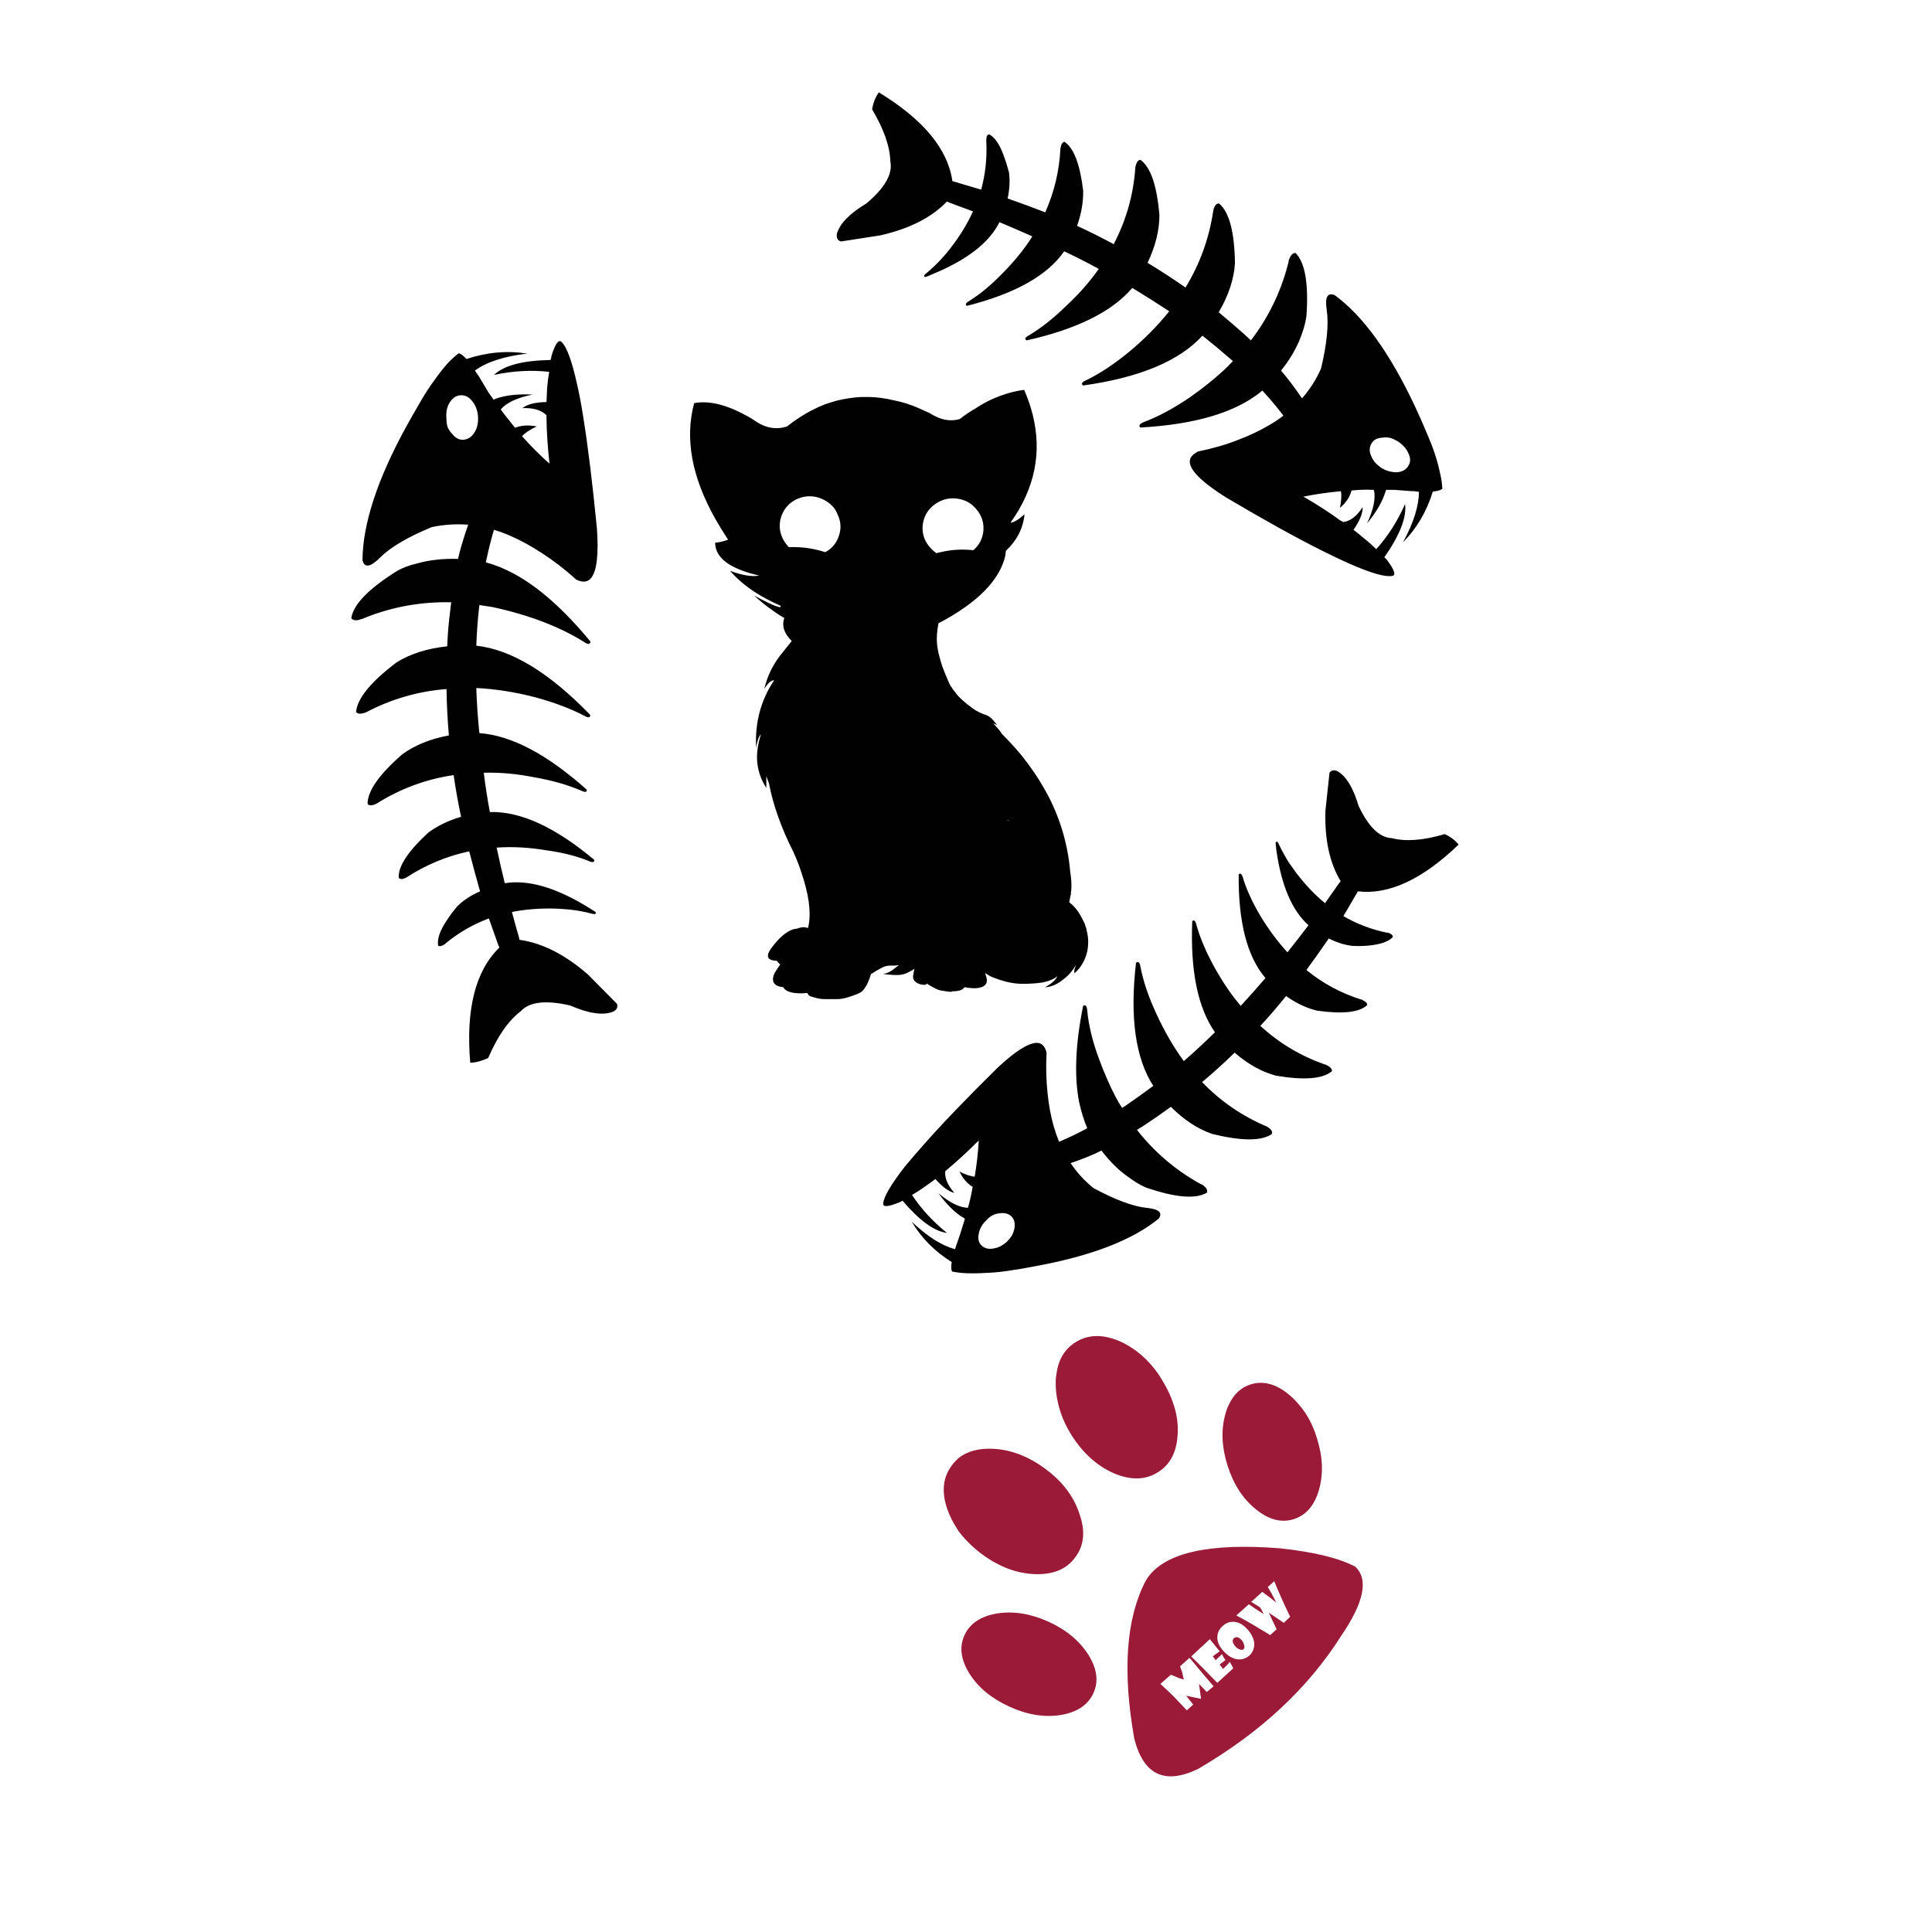 <?xml version="1.0" encoding="utf-8"?>
<!-- Generator: Adobe Illustrator 16.0.0, SVG Export Plug-In . SVG Version: 6.00 Build 0)  -->
<!DOCTYPE svg PUBLIC "-//W3C//DTD SVG 1.1//EN" "http://www.w3.org/Graphics/SVG/1.1/DTD/svg11.dtd">
<svg version="1.1" id="Layer_1" xmlns="http://www.w3.org/2000/svg" xmlns:xlink="http://www.w3.org/1999/xlink" x="0px" y="0px"
	 width="300px" height="300px" viewBox="0 0 300 300" enable-background="new 0 0 300 300" xml:space="preserve">
<g>
	<path fill-rule="evenodd" clip-rule="evenodd" fill="#010101" d="M87.218,53.122c0.808,0.772,1.612,2.999,2.42,6.68
		c0.314,1.373,0.615,2.949,0.893,4.736c0.74,4.524,1.458,10.367,2.159,17.523c0.282,4.03-0.018,6.594-0.893,7.68
		c-0.526,0.665-1.298,0.753-2.313,0.264l-0.057-0.05c-1.751-1.58-3.509-2.93-5.257-4.053c-1.651-1.086-3.284-1.983-4.896-2.685
		c-0.879-0.385-1.737-0.704-2.578-0.947c-0.421,1.437-0.79,2.892-1.104,4.365c-0.039,0.214-0.089,0.439-0.157,0.686
		c1.437,0.387,2.874,0.965,4.313,1.737c3.857,2.069,7.842,5.597,11.945,10.576c-0.071,0.453-0.408,0.471-1,0.052
		c-2.106-1.332-4.633-2.527-7.577-3.577c-2.248-0.771-4.456-1.386-6.633-1.844c-0.701-0.107-1.384-0.207-2.049-0.314
		c0,0.175-0.021,0.333-0.052,0.471c-0.212,1.895-0.351,3.846-0.421,5.84c5.435,0.597,11.326,4.173,17.676,10.735
		c0.039,0.458-0.262,0.508-0.89,0.157c-2.141-1.123-4.7-2.088-7.683-2.894c-3.124-0.808-6.159-1.279-9.103-1.423
		c0.071,2.284,0.228,4.618,0.474,7.001c4.948,0.351,10.506,3.276,16.676,8.784c0.036,0.39-0.241,0.439-0.843,0.157
		c-2.102-0.911-4.574-1.612-7.416-2.102c-2.667-0.528-5.244-0.754-7.735-0.686c0.246,2.001,0.565,4.035,0.947,6.104
		c4.736-0.144,10.137,2.33,16.205,7.418c0.039,0.387-0.225,0.455-0.79,0.211c-1.858-0.772-4.066-1.336-6.625-1.687
		c-2.705-0.453-5.283-0.597-7.737-0.421c0.385,1.826,0.806,3.666,1.262,5.528c3.652-0.596,8.019,0.683,13.101,3.839
		c0.351,0.209,0.683,0.421,1.002,0.628c0.103,0.319-0.086,0.408-0.581,0.264c-1.018-0.278-2.14-0.489-3.363-0.628
		c-0.742-0.07-1.475-0.125-2.215-0.157c-2.416-0.075-4.699,0.103-6.837,0.521c0.037,0.144,0.073,0.264,0.104,0.371
		c0.314,1.191,0.647,2.384,0.998,3.575c0.039,0.144,0.057,0.264,0.057,0.372c3.541,0.489,7.102,2.295,10.679,5.418l4.474,4.524
		c0.176,0.528-0.018,0.929-0.578,1.212c-1.544,0.633-3.771,0.314-6.681-0.947c-3.791-0.879-6.35-0.578-7.687,0.896
		c-1.926,1.474-3.607,3.889-5.05,7.26c-0.979,0.452-1.908,0.701-2.787,0.734c-0.701-8.313,0.806-14.273,4.524-17.889
		c-0.175-0.419-0.333-0.84-0.476-1.262c-0.382-1.052-0.767-2.138-1.154-3.26c-2.455,0.908-4.699,2.208-6.733,3.889
		c-0.036,0.039-0.068,0.075-0.107,0.107c-0.489,0.319-0.84,0.39-1.054,0.212c0-0.068,0-0.141,0-0.212
		c-0.104-0.979,0.371-2.245,1.425-3.789c0.419-0.665,0.961-1.382,1.626-2.154c0.952-0.916,2.108-1.667,3.475-2.263
		c-0.597-2.108-1.157-4.174-1.681-6.207c-3.477,0.735-6.721,2.083-9.738,4.048c-0.594,0.314-0.997,0.333-1.209,0.05
		c-0.103-1.751,1.421-4.085,4.577-6.995c1.407-1.049,3.105-1.876,5.103-2.473c-0.453-2.14-0.84-4.296-1.154-6.469
		c-4.281,0.628-8.263,2.102-11.945,4.417c-0.699,0.351-1.175,0.369-1.421,0.05c0-1.997,1.79-4.556,5.367-7.68
		c1.965-1.437,4.385-2.42,7.259-2.949c-0.207-2.416-0.333-4.818-0.364-7.204c-4.424,0.348-8.595,1.558-12.523,3.629
		c-0.772,0.28-1.28,0.262-1.525-0.052c0.175-2.106,2.279-4.682,6.314-7.735c2.177-1.332,4.786-2.158,7.841-2.473
		c0.068-1.858,0.226-3.721,0.469-5.579c0.037-0.382,0.089-0.808,0.159-1.261c-4.631-0.104-9.066,0.686-13.311,2.368
		c-0.212,0.104-0.438,0.193-0.688,0.262c-0.697,0.246-1.189,0.214-1.469-0.107c-0.039,0-0.057-0.019-0.057-0.05
		c0.319-2.138,2.705-4.597,7.159-7.366c0.879-0.49,1.858-0.858,2.944-1.104c1.931-0.562,4.089-0.808,6.474-0.74
		c0.314-1.437,0.842-3.206,1.576-5.312c-1.89-0.139-3.771-0.016-5.629,0.369c-3.752,1.544-6.435,3.124-8.049,4.736
		c-1.505,1.507-2.42,1.65-2.734,0.421c0.036-5.646,2.313-12.593,6.837-20.836c0.74-1.332,1.512-2.685,2.316-4.053
		c0.633-1.086,1.298-2.102,1.999-3.051c0.667-0.947,1.353-1.824,2.054-2.627c0.56-0.597,1.141-1.123,1.737-1.58
		c0.314,0.068,0.717,0.369,1.205,0.895c3.163-1.052,6.3-1.334,9.422-0.84c-3.58,0.421-6.28,1.293-8.104,2.63
		c0.143,0.244,0.282,0.453,0.421,0.628c0.068,0.107,0.141,0.211,0.212,0.318c0.49,0.84,0.981,1.662,1.473,2.473
		c0.278,0.382,0.542,0.751,0.788,1.104c0.28-0.139,0.563-0.246,0.845-0.314c1.437-0.421,3.174-0.579,5.208-0.476
		c-2.423,0.49-4.071,1.266-4.945,2.313c0.455,0.633,0.942,1.266,1.471,1.896c0.212,0.28,0.458,0.594,0.738,0.947
		c0.981-0.389,2.104-0.458,3.37-0.209c-1.09,0.524-1.844,1.031-2.263,1.525c1.33,1.507,2.753,2.931,4.26,4.26
		c-0.282-2.491-0.439-4.825-0.471-6.997c0-0.211,0-0.387,0-0.526c-0.811-0.808-2.052-1.177-3.739-1.104
		c0.738-0.596,1.981-0.915,3.739-0.947c0.032-0.772,0.068-1.512,0.1-2.213c0.075-0.875,0.177-1.701,0.319-2.473
		c-2.735-0.314-5.595-0.157-8.575,0.476c1.544-1.474,4.472-2.245,8.785-2.316c0.068-0.212,0.123-0.437,0.157-0.683
		C86.237,53.333,86.76,52.63,87.218,53.122z M73.276,62.225c-0.528-0.633-1.143-0.911-1.844-0.842
		c-0.665,0.07-1.211,0.458-1.63,1.161c-0.421,0.697-0.578,1.543-0.471,2.522c0,0.421,0.05,0.822,0.157,1.209
		c0.175,0.421,0.419,0.792,0.733,1.106c0.528,0.665,1.125,0.965,1.794,0.895c0.697-0.073,1.261-0.458,1.68-1.159
		c0.246-0.385,0.403-0.808,0.474-1.261c0.068-0.39,0.086-0.791,0.055-1.211C74.151,63.698,73.836,62.89,73.276,62.225z
		 M111.053,80.533c-3.65-6.489-4.736-12.468-3.263-17.94c2.279-0.421,4.982,0.226,8.101,1.945c0.494,0.246,0.984,0.546,1.476,0.897
		c1.58,1.05,3.192,1.314,4.841,0.79c0.874-0.701,1.79-1.334,2.737-1.895c0.351-0.211,0.701-0.405,1.047-0.583
		c0.669-0.351,1.354-0.665,2.058-0.947c0.59-0.208,1.205-0.401,1.837-0.576c1.262-0.314,2.543-0.51,3.841-0.579
		c0.419,0,0.84,0,1.261,0c1.266,0.032,2.546,0.208,3.844,0.526c0.314,0.07,0.628,0.139,0.942,0.209
		c0.669,0.175,1.336,0.387,2.001,0.633c0.704,0.282,1.423,0.597,2.159,0.947c0.107,0.032,0.225,0.086,0.369,0.157
		c0.314,0.211,0.628,0.382,0.947,0.526c0.421,0.211,0.84,0.369,1.264,0.471c0.876,0.212,1.717,0.193,2.527-0.05
		c0.801-0.633,1.612-1.175,2.416-1.632c0.84-0.558,1.688-1.034,2.527-1.418c1.719-0.772,3.399-1.266,5.05-1.473
		c0.56,1.298,0.999,2.578,1.318,3.839c1.469,5.861,0.347,11.418-3.37,16.678c-0.036,0.037-0.055,0.073-0.055,0.107
		c0.564-0.07,1.285-0.51,2.159-1.313c-0.21,2.172-1.175,4.066-2.894,5.679c-0.037,0.282-0.071,0.56-0.107,0.842
		c-0.911,3.789-4.367,7.263-10.365,10.419c-0.246,1.3-0.314,2.405-0.207,3.313c0.07,0.811,0.333,1.915,0.786,3.315
		c0.104,0.28,0.214,0.562,0.318,0.84c0.49,1.229,0.843,2.02,1.047,2.371h0.057c0.071,0.139,0.139,0.264,0.207,0.369
		c0.283,0.348,0.547,0.681,0.792,1c0.456,0.49,0.913,0.911,1.366,1.261c0.037,0.037,0.068,0.068,0.107,0.105
		c0.037,0.039,0.089,0.071,0.157,0.107c0.494,0.385,0.879,0.665,1.159,0.842c0.489,0.28,0.893,0.469,1.211,0.576
		c0.49,0.139,0.891,0.351,1.205,0.633c0.246,0.246,0.546,0.596,0.896,1.054c-0.244-0.107-0.455-0.194-0.633-0.264
		c0.107,0.103,0.214,0.209,0.318,0.314c0.104,0.107,0.246,0.264,0.422,0.471c0.07,0.071,0.176,0.194,0.314,0.372
		c0.106,0.139,0.193,0.262,0.262,0.369v0.05c0.491,0.489,0.967,0.986,1.42,1.475c0.564,0.597,1.089,1.191,1.58,1.788
		c0.314,0.389,0.615,0.772,0.897,1.161c0.173,0.207,0.333,0.419,0.47,0.628c0.491,0.665,0.947,1.334,1.37,1.999
		c0.595,0.947,1.139,1.895,1.63,2.842c1.858,3.647,2.961,7.523,3.313,11.628c0.175,1.016,0.229,1.981,0.157,2.892
		c0,0.071-0.014,0.125-0.051,0.157v0.212c0,0.034,0,0.07,0,0.107v0.05c0,0.07-0.018,0.125-0.052,0.157
		c-0.036,0.214-0.068,0.408-0.106,0.583c-0.037,0.171-0.068,0.346-0.105,0.524c0.351,0.28,0.651,0.562,0.896,0.845
		c0.314,0.346,0.647,0.84,0.998,1.468c0.104,0.214,0.214,0.421,0.314,0.633c0.036,0.039,0.055,0.07,0.055,0.107v0.05
		c0.031,0.039,0.068,0.071,0.102,0.107c0.076,0.282,0.162,0.546,0.262,0.79c0.039,0.103,0.058,0.207,0.058,0.314
		c0.175,0.633,0.262,1.248,0.262,1.84c0,0.426-0.036,0.845-0.104,1.266c-0.105,0.526-0.264,1.034-0.477,1.525
		c-0.385,0.84-0.91,1.542-1.575,2.102v-0.472c0-0.068,0.05-0.246,0.157-0.526c0.023-0.116,0.051-0.214,0.078-0.292
		c-0.15,0.3-0.369,0.624-0.656,0.975c-0.318,0.421-0.701,0.809-1.159,1.158c-1.018,0.843-1.997,1.282-2.944,1.314
		c0.597-0.351,0.979-0.615,1.156-0.79c0.352-0.278,0.596-0.597,0.738-0.947c-0.419,0.423-1.193,0.759-2.313,1.001
		c-0.916,0.14-1.934,0.208-3.057,0.208c-0.806,0-1.648-0.104-2.522-0.314c-0.915-0.243-1.7-0.508-2.372-0.79
		c-0.347-0.176-0.666-0.364-0.947-0.576c0.178,0.559,0.264,0.947,0.264,1.159c0,0.385-0.176,0.679-0.521,0.893
		c-0.107,0.068-0.23,0.125-0.371,0.157c-0.279,0.104-0.65,0.156-1.102,0.156c-0.146,0-0.421-0.018-0.843-0.052
		c-0.319-0.068-0.526-0.104-0.633-0.104c-0.104,0.139-0.246,0.262-0.419,0.369c-0.314,0.175-0.829,0.264-1.525,0.264
		c0,0.105-0.3,0.105-0.897,0c-0.597-0.07-1.034-0.157-1.316-0.264c-0.456-0.213-0.774-0.369-0.947-0.477
		c-0.278-0.139-0.524-0.296-0.735-0.471c-0.071,0.139-0.194,0.207-0.371,0.207c-0.383,0-0.751-0.082-1.102-0.262
		c-0.456-0.242-0.686-0.578-0.686-1c0-0.104,0.039-0.332,0.107-0.683c0.032-0.282,0.068-0.471,0.105-0.578
		c-0.073,0.07-0.155,0.139-0.262,0.214c-0.246,0.139-0.476,0.262-0.685,0.364c-0.526,0.283-1.102,0.421-1.735,0.421
		c-0.561,0-0.897-0.018-1-0.053c-0.389,0-0.808-0.05-1.266-0.156c0.389,0.033,0.826-0.105,1.316-0.419
		c0.175-0.107,0.371-0.25,0.578-0.421c0.283-0.211,0.494-0.369,0.633-0.476h-0.107c-0.137,0.036-0.314,0.055-0.526,0.055
		c-0.244,0-0.439,0-0.578,0c-0.49,0-0.909,0.084-1.261,0.259c-0.351,0.175-0.74,0.387-1.159,0.633
		c-0.246,0.176-0.471,0.314-0.683,0.421c-0.278,0.877-0.542,1.51-0.788,1.895c-0.249,0.419-0.492,0.72-0.738,0.896
		c-0.246,0.177-0.792,0.402-1.63,0.685c-0.879,0.314-1.632,0.453-2.261,0.421c-0.597,0-1.177,0-1.737,0
		c-0.528,0-1.036-0.074-1.526-0.214c-0.494-0.139-0.79-0.243-0.897-0.313c-0.104-0.068-0.207-0.213-0.314-0.42
		c-2.07,0.176-3.313-0.125-3.739-0.896c-1.469-0.176-1.926-0.893-1.366-2.158c0.282-0.49,0.583-0.948,0.897-1.369
		c-0.246-0.208-0.421-0.401-0.528-0.576c-1.366-0.039-1.719-0.597-1.052-1.683c0.037-0.037,0.073-0.089,0.105-0.157
		c0.489-0.669,0.965-1.229,1.418-1.687c0.986-0.947,1.88-1.437,2.684-1.473c0.421-0.176,0.829-0.246,1.211-0.209
		c0.175,0.034,0.333,0.07,0.476,0.107c0.032-0.144,0.07-0.301,0.103-0.476c0.387-2.102,0-4.838-1.157-8.206
		c-0.314-0.986-0.72-2.02-1.211-3.105c-1.895-3.752-3.156-7.297-3.789-10.629c-0.137-0.351-0.278-0.735-0.419-1.154v1.837
		c-0.811-1.261-1.28-2.609-1.421-4.046c-0.105-1.336,0.089-2.755,0.578-4.267c-0.314,0.246-0.563,0.929-0.738,2.052
		c-0.209-3.889,0.72-7.384,2.792-10.465c-0.421-0.039-0.929,0.401-1.525,1.312c0.456-1.895,1.261-3.595,2.416-5.103
		c0.175-0.212,0.79-0.983,1.844-2.313c-1.191-1.161-1.58-2.352-1.154-3.577c-0.528-0.283-1.054-0.615-1.581-1.002
		c-0.07-0.034-0.141-0.089-0.214-0.16c-0.068-0.036-0.118-0.068-0.157-0.104c-0.908-0.628-1.819-1.369-2.734-2.208
		c3.017,1.612,4.385,2.138,4.103,1.58c-1.439-0.633-2.737-1.318-3.891-2.052c-1.615-1.054-2.931-2.177-3.946-3.37
		c1.895,0.704,3.402,0.947,4.522,0.735c-4.454-1.018-6.73-2.666-6.837-4.945v-0.05c0-0.036,0-0.073,0-0.107
		c0.353-0.036,0.686-0.086,1-0.157l0.526-0.157c0.175-0.037,0.333-0.087,0.476-0.162C112.314,82.671,111.649,81.585,111.053,80.533z
		 M207.227,45.811c4.424,3.224,8.58,8.978,12.473,17.254c0.629,1.336,1.244,2.721,1.84,4.16c0.494,1.123,0.916,2.208,1.268,3.261
		c0.346,1.049,0.627,2.104,0.84,3.158c0.178,0.733,0.277,1.492,0.314,2.264c-0.244,0.207-0.734,0.346-1.475,0.421
		c-0.947,3.085-2.49,5.715-4.629,7.887c1.648-3.049,2.471-5.66,2.471-7.837c-0.207-0.037-0.434-0.071-0.684-0.107
		c-0.102,0-0.207,0-0.313,0c-0.947-0.068-1.895-0.139-2.842-0.208c-0.422,0-0.844,0-1.262,0c-0.068,0.244-0.16,0.508-0.264,0.786
		c-0.49,1.369-1.387,2.842-2.686,4.422c1.023-2.208,1.369-3.946,1.055-5.208c-0.736-0.036-1.494-0.036-2.266,0
		c-0.383,0.032-0.785,0.068-1.205,0.103c-0.246,0.984-0.842,1.881-1.789,2.685c0.209-1.123,0.26-1.983,0.156-2.58
		c-1.965,0.175-3.914,0.458-5.84,0.842c2.141,1.229,4.066,2.475,5.785,3.739c0.176,0.068,0.32,0.137,0.422,0.207
		c1.088-0.139,2.088-0.911,2.996-2.315c0.039,0.915-0.432,2.088-1.416,3.527c0.598,0.458,1.154,0.909,1.68,1.366
		c0.67,0.528,1.281,1.072,1.846,1.632c1.789-1.965,3.281-4.299,4.475-6.997c0.275,2.033-0.793,4.788-3.213,8.258
		c0.139,0.143,0.281,0.282,0.418,0.423c1.162,1.576,1.426,2.404,0.793,2.473c-1.055,0.209-3.264-0.423-6.631-1.895
		c-1.262-0.562-2.664-1.229-4.207-2.001c-4.001-1.995-9.002-4.768-14.994-8.313c-3.336-2.102-5.176-3.803-5.525-5.101
		c-0.246-0.772,0.117-1.423,1.104-1.951l0.051-0.05c2.283-0.458,4.354-1.054,6.209-1.787c1.789-0.667,3.42-1.439,4.895-2.316
		c0.805-0.458,1.545-0.947,2.209-1.475c-0.879-1.155-1.808-2.277-2.787-3.363c-0.141-0.144-0.301-0.319-0.476-0.526
		c-1.086,0.909-2.348,1.714-3.788,2.416c-3.824,1.862-8.874,2.967-15.153,3.317c-0.314-0.282-0.137-0.563,0.528-0.845
		c2.244-0.843,4.629-2.122,7.154-3.841c1.898-1.33,3.629-2.716,5.209-4.153c0.528-0.49,1.018-0.986,1.476-1.476
		c-0.144-0.105-0.265-0.212-0.369-0.314c-1.407-1.227-2.86-2.438-4.367-3.631c-3.577,3.928-9.749,6.507-18.521,7.737
		c-0.35-0.246-0.209-0.51,0.42-0.792c2.107-1.016,4.316-2.47,6.63-4.365c2.418-2.001,4.526-4.124,6.313-6.369
		c-1.857-1.225-3.771-2.436-5.735-3.627c-3.124,3.682-8.593,6.4-16.412,8.151c-0.351-0.207-0.231-0.471,0.364-0.786
		c1.895-1.123,3.84-2.666,5.84-4.631c1.934-1.787,3.596-3.682,5.001-5.683c-1.72-0.947-3.509-1.858-5.369-2.734
		c-2.593,3.752-7.63,6.576-15.098,8.47c-0.319-0.175-0.212-0.421,0.314-0.736c1.65-1.015,3.352-2.422,5.103-4.21
		c1.895-1.894,3.475-3.839,4.736-5.84c-1.651-0.735-3.35-1.475-5.103-2.208c-1.58,3.188-5.068,5.891-10.469,8.099
		c-0.351,0.178-0.702,0.314-1.054,0.421c-0.28-0.107-0.226-0.296,0.157-0.579c0.811-0.665,1.612-1.437,2.423-2.313
		c0.456-0.489,0.911-1.036,1.366-1.632c1.439-1.858,2.598-3.752,3.47-5.683c-0.137-0.032-0.239-0.068-0.314-0.103
		c-1.12-0.419-2.259-0.845-3.42-1.266c-0.105-0.068-0.209-0.118-0.314-0.157c-2.381,2.491-5.838,4.246-10.364,5.264l-6.102,0.947
		c-0.492-0.144-0.704-0.526-0.633-1.159c0.424-1.578,1.949-3.158,4.579-4.738c2.874-2.416,4.121-4.592,3.732-6.519
		c-0.068-2.352-1.016-5.053-2.837-8.106c0.177-1.018,0.523-1.895,1.049-2.63c6.915,4.21,10.718,8.803,11.419,13.785
		c0.419,0.107,0.842,0.228,1.261,0.371c1.054,0.314,2.123,0.628,3.21,0.947c0.667-2.459,0.93-4.963,0.793-7.527
		c0-0.07,0-0.121,0-0.159c0-0.558,0.137-0.858,0.418-0.89c0.032,0,0.09,0.018,0.16,0.05c0.838,0.526,1.56,1.633,2.156,3.313
		c0.277,0.74,0.539,1.58,0.789,2.527c0.172,1.261,0.104,2.616-0.211,4.053c1.996,0.704,3.945,1.418,5.84,2.154
		c1.4-3.12,2.191-6.433,2.366-9.939c0.106-0.633,0.313-0.968,0.633-1.004c1.437,0.947,2.402,3.475,2.894,7.578
		c0.032,1.753-0.281,3.577-0.947,5.471c1.927,0.879,3.821,1.826,5.684,2.844c1.963-3.752,3.088-7.737,3.365-11.947
		c0.141-0.733,0.405-1.123,0.788-1.154c1.58,1.123,2.56,3.978,2.948,8.577c0,2.384-0.615,4.856-1.842,7.416
		c2.031,1.229,4,2.509,5.895,3.839c2.243-3.682,3.682-7.659,4.311-11.94c0.178-0.772,0.479-1.141,0.896-1.109
		c1.576,1.3,2.404,4.404,2.473,9.317c-0.175,2.491-1.016,5.014-2.527,7.573c1.405,1.159,2.773,2.334,4.104,3.527
		c0.282,0.28,0.583,0.563,0.896,0.84c2.703-3.541,4.611-7.45,5.734-11.733c0.07-0.246,0.125-0.49,0.159-0.735
		c0.243-0.702,0.562-1.073,0.946-1.104c0.037,0,0.068,0,0.105,0c1.475,1.507,2.033,4.77,1.682,9.789
		c-0.139,0.979-0.402,1.981-0.789,2.999c-0.665,1.858-1.715,3.682-3.156,5.472c0.947,1.086,2.036,2.522,3.261,4.31
		c1.229-1.4,2.208-2.942,2.95-4.625c0.91-3.828,1.209-6.844,0.891-9.053C205.703,46.179,206.107,45.389,207.227,45.811z
		 M148.672,77.432c-1.298-0.175-2.471,0.118-3.527,0.89c-1.016,0.74-1.63,1.737-1.842,2.999c-0.034,0.246-0.052,0.479-0.052,0.686
		c0,1.016,0.314,1.931,0.947,2.734c0.353,0.458,0.756,0.843,1.211,1.162c0.209-0.071,0.421-0.125,0.628-0.157
		c1.616-0.39,3.281-0.494,5-0.319h0.107c0.84-0.704,1.35-1.614,1.523-2.737c0.178-1.261-0.119-2.402-0.891-3.42
		c-0.248-0.314-0.512-0.594-0.79-0.84C150.354,77.903,149.583,77.571,148.672,77.432z M121.155,80.745c0,0.036,0,0.068,0,0.107
		c-0.178,0.908-0.057,1.819,0.369,2.734c0.207,0.421,0.451,0.79,0.733,1.104c0.071,0.107,0.141,0.193,0.214,0.264
		c0.139,0,0.278,0,0.419,0c1.753-0.039,3.509,0.225,5.26,0.79c0.984-0.528,1.669-1.318,2.052-2.37
		c0.458-1.193,0.407-2.368-0.157-3.522c-0.137-0.355-0.314-0.669-0.526-0.952c-0.526-0.665-1.225-1.173-2.102-1.526
		c-1.229-0.453-2.441-0.419-3.634,0.107c-1.154,0.526-1.962,1.387-2.42,2.578C121.292,80.269,121.224,80.499,121.155,80.745z
		 M156.406,127.413h0.103c0.039-0.034,0.058-0.071,0.058-0.103C156.495,127.342,156.438,127.378,156.406,127.413z M168.824,156.875
		c0.207,2.314,0.822,4.844,1.84,7.578c0.77,2.102,1.631,4.071,2.578,5.893c0.314,0.594,0.646,1.159,0.997,1.686
		c0.106-0.073,0.246-0.162,0.421-0.262c1.441-0.986,2.912-2.039,4.422-3.156c-2.771-4.281-3.664-10.646-2.684-19.104
		c0.35-0.278,0.578-0.089,0.683,0.581c0.421,2.208,1.229,4.613,2.423,7.208c1.261,2.77,2.702,5.26,4.316,7.469
		c1.612-1.4,3.225-2.895,4.836-4.475c-2.666-3.82-3.838-9.574-3.524-17.254c0.282-0.244,0.494-0.068,0.634,0.528
		c0.56,2.033,1.486,4.224,2.786,6.576c1.229,2.245,2.596,4.259,4.103,6.047c1.299-1.4,2.578-2.837,3.844-4.31
		c-2.842-3.334-4.229-8.703-4.157-16.101c0.243-0.246,0.455-0.107,0.633,0.421c0.526,1.788,1.397,3.732,2.628,5.84
		c1.3,2.172,2.736,4.121,4.316,5.836c1.086-1.369,2.172-2.767,3.264-4.206c-2.563-2.281-4.229-6.191-5-11.73
		c-0.039-0.39-0.071-0.758-0.107-1.111c0.178-0.244,0.351-0.137,0.527,0.319c0.42,0.875,0.93,1.808,1.526,2.787
		c0.387,0.528,0.788,1.086,1.209,1.687c1.368,1.788,2.841,3.331,4.419,4.625c0.072-0.1,0.141-0.208,0.209-0.314
		c0.668-0.947,1.332-1.894,2.004-2.841c0.068-0.068,0.137-0.157,0.207-0.262c-1.719-2.841-2.504-6.489-2.365-10.943l0.633-5.893
		c0.277-0.387,0.68-0.476,1.207-0.262c1.371,0.77,2.475,2.578,3.314,5.419c1.545,3.263,3.266,4.927,5.16,4.996
		c2.17,0.565,4.906,0.351,8.207-0.628c0.91,0.421,1.629,0.961,2.158,1.63c-5.615,5.403-10.824,7.819-15.629,7.261
		c-0.215,0.351-0.422,0.701-0.633,1.054c-0.529,0.947-1.068,1.876-1.631,2.785c2.105,1.229,4.367,2.09,6.785,2.58
		c0.07,0,0.127,0,0.16,0c0.488,0.175,0.736,0.387,0.736,0.633c-0.035,0.032-0.068,0.086-0.104,0.157
		c-0.666,0.628-1.877,1.034-3.635,1.209c-0.732,0.071-1.576,0.089-2.521,0.052c-1.23-0.139-2.457-0.528-3.684-1.156
		c-1.158,1.683-2.314,3.315-3.475,4.895c2.561,2.102,5.441,3.645,8.633,4.625c0.596,0.282,0.861,0.564,0.785,0.847
		c-1.225,1.123-3.822,1.398-7.787,0.84c-1.611-0.389-3.205-1.141-4.788-2.265c-1.298,1.614-2.628,3.157-3.996,4.631
		c2.98,2.737,6.382,4.755,10.208,6.055c0.664,0.313,0.965,0.646,0.893,0.997c-1.438,1.193-4.332,1.418-8.68,0.684
		c-2.213-0.595-4.352-1.788-6.416-3.575c-1.651,1.612-3.338,3.138-5.051,4.574c2.873,2.98,6.223,5.282,10.046,6.895
		c0.665,0.382,0.929,0.772,0.788,1.154c-1.58,1.122-4.666,1.122-9.258,0c-2.248-0.772-4.386-2.173-6.422-4.21
		c-1.402,1.022-2.822,2.002-4.258,2.949c-0.353,0.207-0.686,0.42-1.004,0.633c2.635,3.365,5.809,6.1,9.524,8.208
		c0.175,0.104,0.388,0.207,0.633,0.313c0.561,0.388,0.804,0.77,0.733,1.16v0.049c-1.748,1.055-4.925,0.791-9.521-0.789
		c-0.875-0.383-1.735-0.893-2.573-1.525c-1.544-1.053-2.987-2.453-4.317-4.209c-1.229,0.634-2.823,1.28-4.788,1.949
		c0.981,1.469,2.172,2.77,3.577,3.892c3.333,1.788,6.047,2.806,8.156,3.049c1.962,0.175,2.609,0.74,1.943,1.688
		c-4.103,3.331-10.469,5.786-19.098,7.366c-1.403,0.281-2.842,0.525-4.315,0.734c-1.154,0.176-2.278,0.283-3.362,0.314
		c-1.094,0.073-2.127,0.092-3.106,0.055c-0.771-0.036-1.512-0.125-2.208-0.264c-0.144-0.314-0.164-0.809-0.055-1.474
		c-2.632-1.644-4.699-3.733-6.207-6.261c2.454,2.314,4.699,3.738,6.73,4.26c0.07-0.207,0.141-0.436,0.214-0.679
		c0.032-0.106,0.068-0.193,0.1-0.265c0.321-0.876,0.597-1.736,0.847-2.577c0.139-0.421,0.26-0.826,0.364-1.211
		c-0.207-0.144-0.437-0.282-0.683-0.421c-1.157-0.809-2.295-1.981-3.42-3.525c1.758,1.473,3.281,2.227,4.581,2.259
		c0.208-0.733,0.383-1.45,0.526-2.151c0.07-0.354,0.139-0.723,0.207-1.104c-0.84-0.497-1.525-1.282-2.051-2.372
		c0.986,0.496,1.77,0.753,2.366,0.789c0.318-1.895,0.528-3.77,0.633-5.625c-1.68,1.68-3.299,3.174-4.84,4.467
		c-0.141,0.107-0.26,0.211-0.367,0.318c-0.107,1.05,0.367,2.172,1.418,3.365c-0.874-0.209-1.858-0.929-2.944-2.154
		c-0.563,0.42-1.123,0.822-1.687,1.212c-0.628,0.45-1.28,0.872-1.945,1.261c1.405,2.139,3.21,4.104,5.419,5.891
		c-1.962-0.243-4.258-1.912-6.894-5c-0.173,0.107-0.351,0.193-0.524,0.264c-1.721,0.702-2.543,0.759-2.473,0.158
		c0.068-1.018,1.191-2.926,3.368-5.736c0.84-1.016,1.824-2.156,2.944-3.417c2.81-3.19,6.612-7.154,11.417-11.89
		c2.736-2.563,4.773-3.859,6.105-3.892c0.77,0,1.28,0.503,1.526,1.525v0.05c-0.109,2.209-0.053,4.278,0.155,6.211
		c0.177,1.82,0.496,3.539,0.947,5.15c0.25,0.848,0.527,1.651,0.842,2.424c1.266-0.526,2.527-1.123,3.789-1.79
		c0.175-0.068,0.369-0.175,0.582-0.314c-0.527-1.267-0.947-2.632-1.266-4.103c-0.773-4.033-0.561-8.996,0.633-14.894
		C168.543,155.947,168.75,156.177,168.824,156.875z M218.697,72.325c0.352-0.558,0.352-1.211,0-1.944
		c-0.313-0.704-0.859-1.318-1.631-1.84c-0.348-0.211-0.715-0.389-1.105-0.526c-0.451-0.107-0.871-0.125-1.262-0.057
		c-0.84,0.039-1.416,0.332-1.734,0.897c-0.354,0.597-0.367,1.243-0.053,1.944c0.176,0.421,0.404,0.79,0.686,1.104
		c0.281,0.282,0.594,0.546,0.947,0.792c0.807,0.455,1.611,0.665,2.42,0.633C217.77,73.254,218.352,72.921,218.697,72.325z
		 M155.248,188.395c-0.422,0.032-0.822,0.158-1.209,0.365c-0.314,0.175-0.615,0.421-0.893,0.739
		c-0.633,0.597-1.023,1.28-1.162,2.052c-0.175,0.771-0.031,1.387,0.422,1.84c0.457,0.455,1.072,0.615,1.842,0.476
		c0.738-0.106,1.439-0.458,2.104-1.054c0.283-0.283,0.528-0.578,0.736-0.893c0.211-0.387,0.35-0.771,0.426-1.159
		c0.137-0.772,0-1.387-0.426-1.845C156.635,188.463,156.02,188.288,155.248,188.395z"/>
	<path fill-rule="evenodd" clip-rule="evenodd" fill="#9A1A38" d="M204.814,231.324c-0.705,2.457-2.023,3.982-3.949,4.578
		c-1.931,0.598-3.896,0.068-5.896-1.576c-1.995-1.617-3.452-3.877-4.367-6.787c-0.908-2.879-1.016-5.547-0.314-8
		c0.141-0.527,0.314-0.998,0.527-1.42c0.772-1.648,1.913-2.701,3.42-3.16c1.932-0.592,3.895-0.068,5.894,1.58
		c0.562,0.459,1.089,0.986,1.58,1.58c1.229,1.4,2.155,3.139,2.784,5.211C205.408,226.203,205.51,228.869,204.814,231.324z
		 M198.814,240.428c5.225,0.563,9.098,1.508,11.625,2.84c2.102,1.963,1.369,5.559-2.209,10.787
		c-5.156,8.137-12.559,15.012-22.201,20.627c-5.16,2.49-8.457,0.928-9.896-4.688c-1.858-10.488-1.28-18.641,1.739-24.463
		c0.105-0.176,0.209-0.35,0.314-0.525C180.959,241.078,187.834,239.553,198.814,240.428z M198.182,248.844
		c-0.527-0.418-0.93-0.732-1.212-0.947c-0.458-0.313-0.772-0.557-0.947-0.732l-1.737,1.576c0.597,0.35,1.072,0.65,1.423,0.895
		c0.246,0.492,0.421,0.824,0.526,1l-1.316-0.84c-0.457-0.314-0.79-0.547-0.997-0.686l-1.949,1.736
		c1.19,0.629,2.106,1.137,2.735,1.525c1.158,0.701,2.001,1.211,2.527,1.525l0.999-0.893c-0.524-1.09-0.929-1.949-1.212-2.576
		c1.121,0.732,1.895,1.26,2.314,1.574l1.002-0.947c-0.524-1.086-0.928-1.945-1.21-2.578c-0.597-1.33-1.018-2.316-1.261-2.945
		l-1.004,0.893c0.245,0.422,0.441,0.758,0.582,1.002L198.182,248.844z M173.768,208.227c2.421,1.055,4.475,2.791,6.154,5.209
		c0.142,0.213,0.283,0.438,0.422,0.684c0.84,1.334,1.473,2.666,1.895,4c0.489,1.439,0.703,2.912,0.635,4.42
		c-0.109,2.842-1.125,4.861-3.055,6.049c-1.895,1.229-4.154,1.297-6.791,0.213c-2.59-1.125-4.785-3.068-6.575-5.842
		c-1.016-1.613-1.717-3.225-2.102-4.84c-0.313-1.227-0.458-2.438-0.421-3.631c0-0.352,0.031-0.701,0.107-1.053
		c0.277-2.279,1.261-3.947,2.943-4.994C168.911,207.211,171.17,207.141,173.768,208.227z M147.092,234.326
		c-0.911-2.666-0.686-4.912,0.685-6.736c0.244-0.352,0.524-0.666,0.838-0.947c0.071-0.107,0.164-0.195,0.264-0.264
		c1.298-1.016,3.02-1.488,5.16-1.42c2.841,0.107,5.594,1.137,8.26,3.107c2.666,1.961,4.436,4.291,5.314,6.996
		c0.947,2.664,0.733,4.912-0.633,6.73c-1.33,1.863-3.438,2.742-6.312,2.635c-2.806-0.105-5.542-1.141-8.208-3.105
		c-1.441-1.086-2.635-2.264-3.582-3.525c-0.1-0.139-0.193-0.281-0.264-0.422C147.986,236.428,147.481,235.414,147.092,234.326z
		 M149.776,253.896c0.843-1.826,2.542-2.947,5.101-3.369c2.561-0.383,5.227,0.055,8,1.318c2.734,1.262,4.787,2.98,6.154,5.156
		c1.338,2.17,1.581,4.154,0.736,5.945c-0.843,1.822-2.541,2.945-5.103,3.365c-2.56,0.387-5.208-0.049-7.944-1.318
		c-2.773-1.262-4.841-2.98-6.209-5.15C149.18,257.668,148.936,255.684,149.776,253.896z M189.761,256.844
		c-0.453,0.42-0.79,0.734-0.997,0.947l-0.422-0.58c0.178-0.176,0.352-0.314,0.529-0.422c0.243-0.176,0.418-0.297,0.525-0.365
		l-1.529-1.895l-2.895,2.682c0.842,0.844,1.512,1.508,2.004,2l2.049,2.102l2.473-2.258c-0.104-0.215-0.193-0.391-0.264-0.529
		c-0.137-0.242-0.244-0.4-0.314-0.471c-0.105,0.176-0.191,0.297-0.262,0.365c-0.354,0.352-0.597,0.596-0.74,0.738l-0.521-0.682
		c0.176-0.176,0.332-0.301,0.472-0.371c0.214-0.176,0.351-0.281,0.419-0.314c-0.105-0.176-0.205-0.332-0.314-0.475
		C189.868,257.107,189.8,256.951,189.761,256.844z M193.707,253.004c-0.633-0.701-1.298-1.09-1.994-1.158
		c-0.704-0.07-1.316,0.137-1.845,0.633c-0.561,0.49-0.843,1.086-0.843,1.787s0.314,1.4,0.947,2.102
		c0.597,0.668,1.262,1.092,1.999,1.264c0.77,0.141,1.452-0.053,2.054-0.578c0.523-0.49,0.77-1.137,0.736-1.947
		C194.654,254.373,194.303,253.67,193.707,253.004z M191.605,254.373c0.351-0.283,0.754-0.176,1.209,0.314
		c0.178,0.207,0.296,0.457,0.366,0.732c0.107,0.318,0.075,0.547-0.106,0.686c-0.137,0.105-0.347,0.105-0.629,0
		c-0.244-0.102-0.455-0.264-0.633-0.471C191.361,255.105,191.287,254.688,191.605,254.373z M182.714,260.42
		c-0.423-0.176-0.72-0.301-0.897-0.369l-1.63,1.424c0.843,0.771,1.544,1.438,2.104,1.996c0.947,0.984,1.616,1.688,1.998,2.107
		l0.998-0.898l-1.103-1.365l2.313,0.477l-0.314-2.316l1.211,1.262l1.051-0.896c-0.699-0.805-1.332-1.545-1.891-2.209
		c-0.879-1.086-1.493-1.824-1.844-2.209l-1.473,1.318c0.141,0.383,0.243,0.684,0.318,0.891c0.137,0.596,0.225,0.982,0.264,1.16
		C183.36,260.684,182.992,260.559,182.714,260.42z"/>
</g>
</svg>
